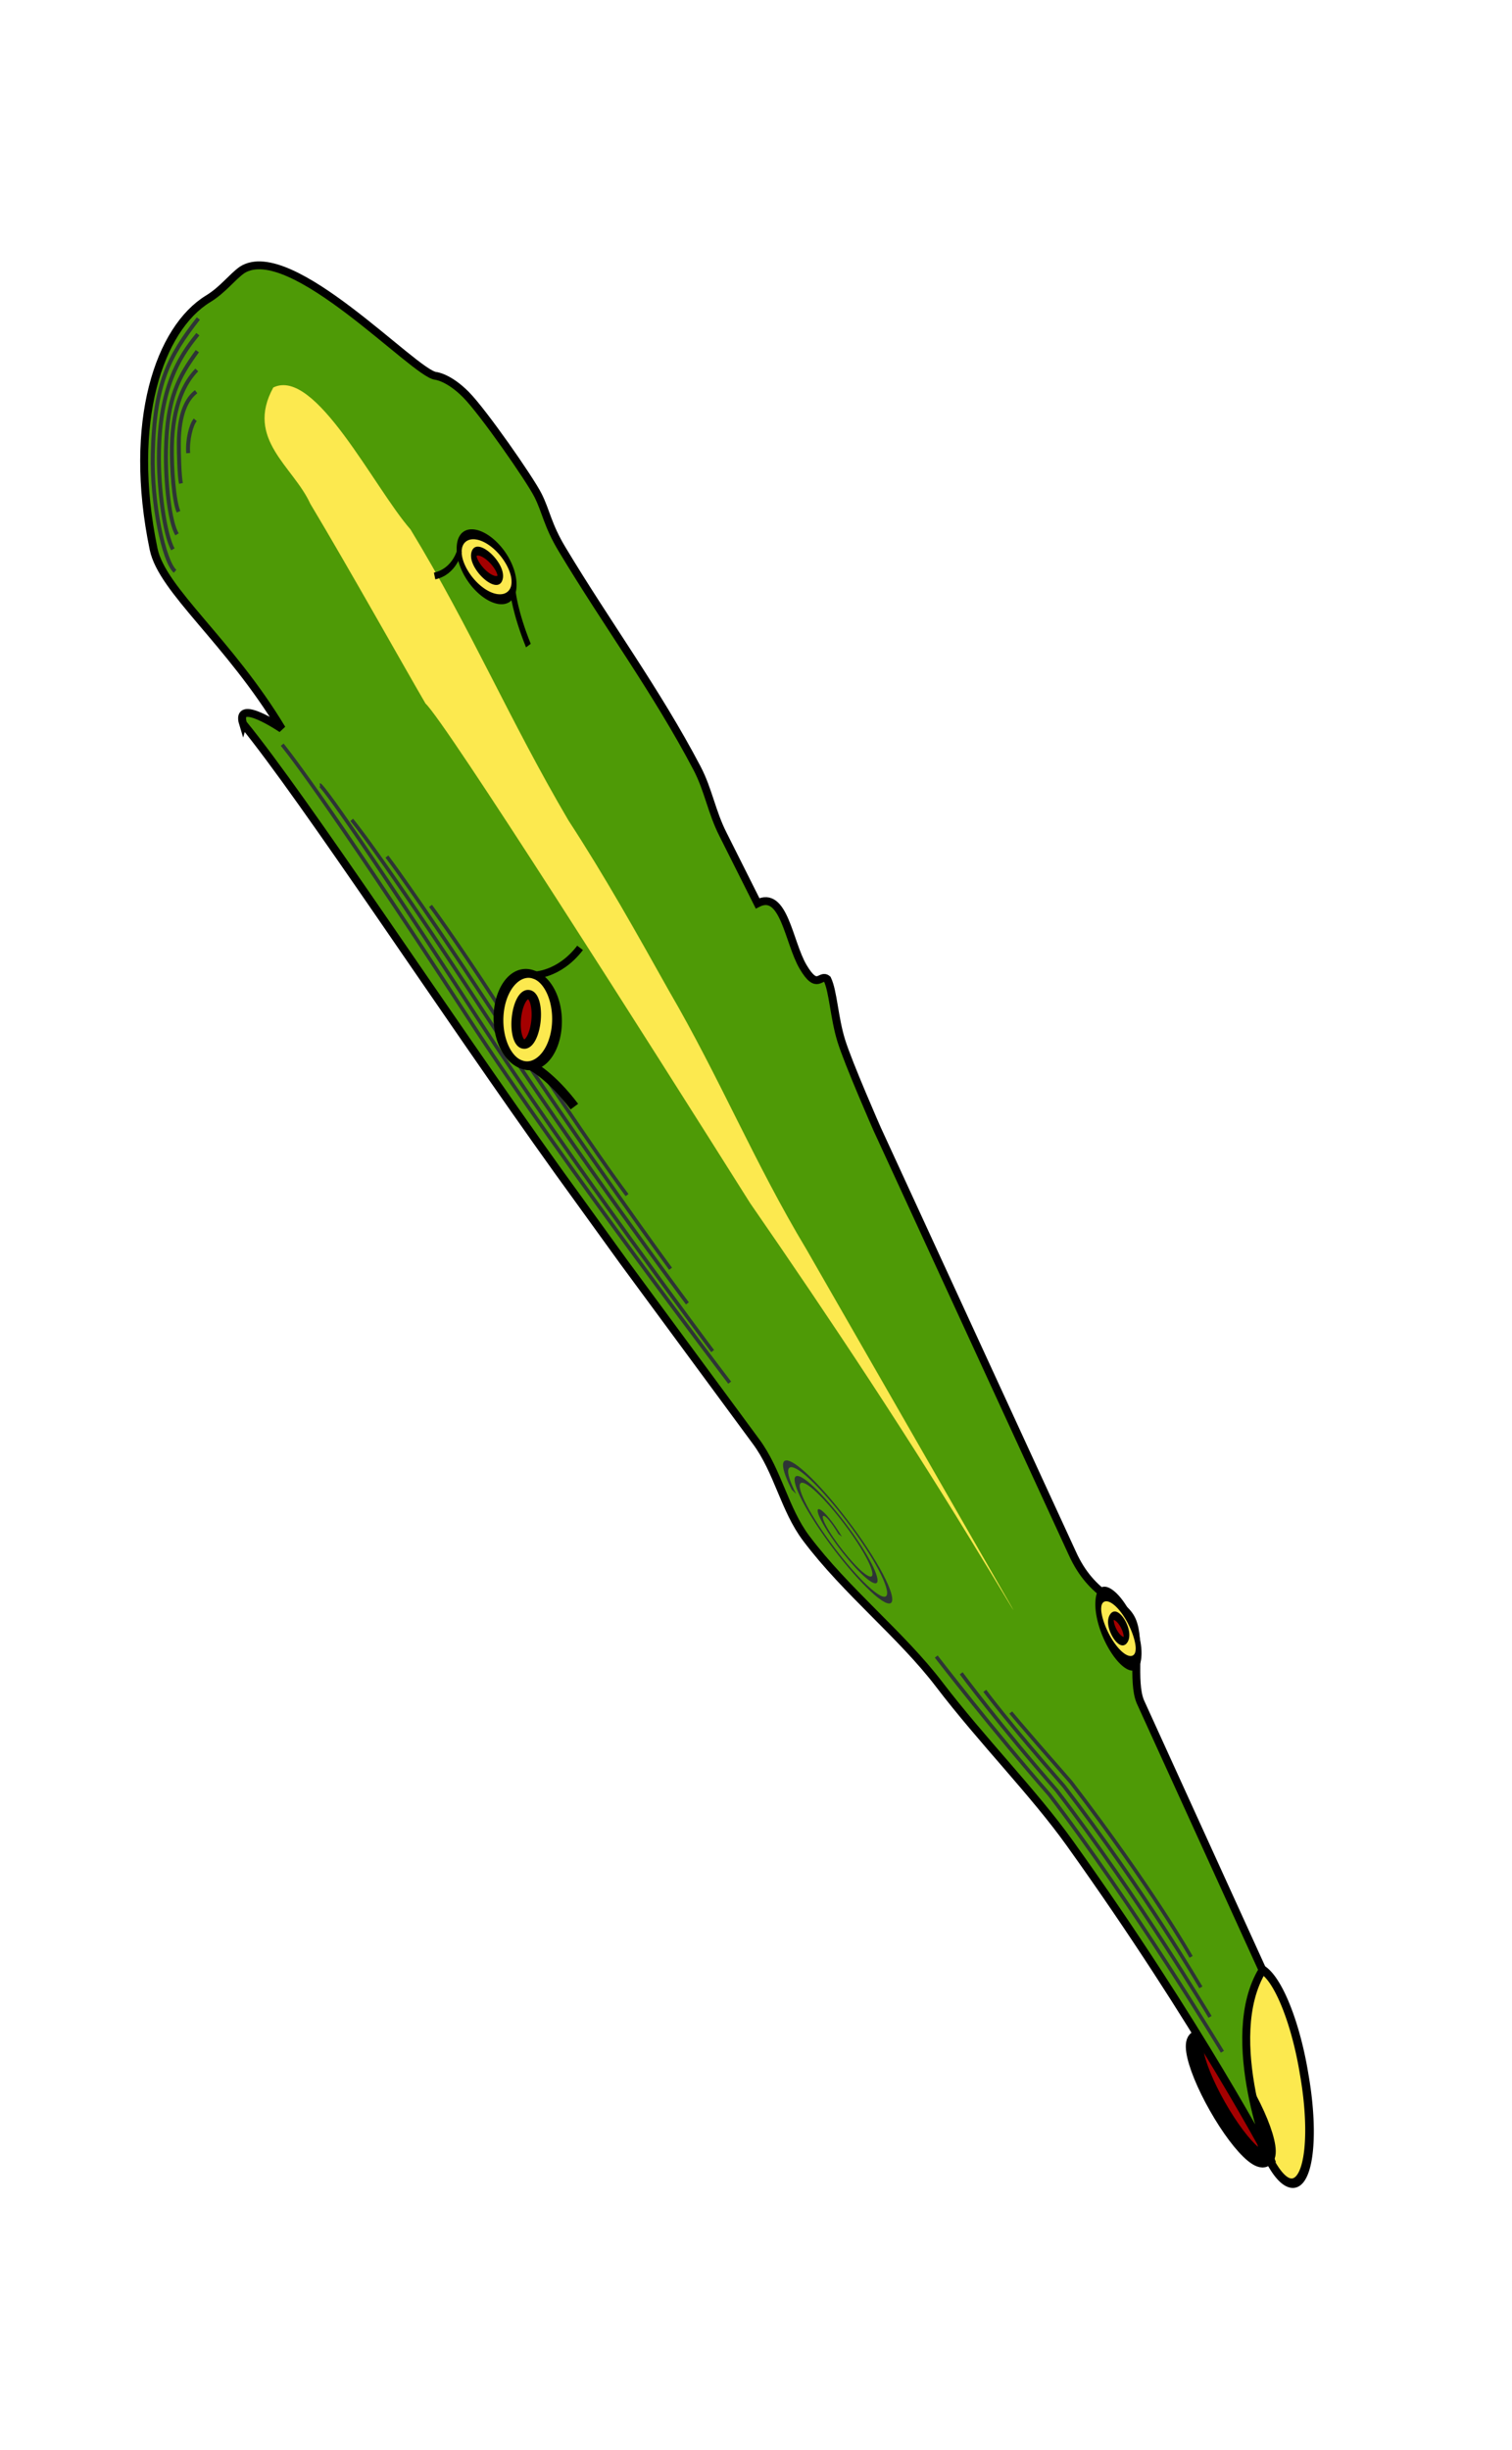 <svg xmlns="http://www.w3.org/2000/svg" xmlns:xlink="http://www.w3.org/1999/xlink" width="178.998" height="289.999" viewBox="0 0 47.36 76.729" xmlns:v="https://vecta.io/nano"><style><![CDATA[.B{fill:#fce94f}.C{stroke:#000}.D{fill:#a40000}.E{stroke-linejoin:round}.F{stroke-width:.769}]]></style><g transform="matrix(.244 -.14 .141 .243 -13.115 7.37)"><g class="C"><path transform="matrix(1.891 .972 -.844 2.265 93.874 -438.195)" d="m104.06 269.5a1.56 4.919 0 1 1-3.119 0 1.56 4.919 0 1 1 3.119 0z" stroke-width=".443" class="B"/><path d="M56.454 271.714c-.024 2.72-.374 5.236-.918 6.594s-1.198 1.351-1.714-.02-.816-3.893-.786-6.613c.024-2.72.374-5.236.918-6.594s1.198-1.351 1.714.02.816 3.893.786 6.613z" stroke-width="1.926" class="D E"/><path d="M36.451 83.923c1.721 10.681 3.224 38.82 5.354 60.863l1.233 12.299 2.706 24.681c.47 4.089-1.053 8.153-.573 12.169.882 7.377 3.773 14.594 4.647 21.508.988 7.813 3.048 15.685 3.71 22.63 2.363 24.791 1.596 42.175 1.596 42.175s2.052-14.966 9.875-19.25l3.224-32.722c.329-2.486 3.472-5.835 3.745-8.34s-2.573-4.293-1.999-9.823l4.903-51.822s.883-7.922 1.485-10.537 1.97-5.191 2.086-6.7c-.353-.979-1.622.651-1.644-2.534s2.478-8.511-.833-8.672l.52-8.558c.156-2.841 1.073-5.101 1.198-7.842.412-9.821-.623-18.907-.766-28.69-.05-3.152.587-4.534.698-6.575s-.626-11.038-1.315-13.69-1.865-3.498-1.865-3.498c-1.915-1.367-6.361-21.289-12.727-20.988h0c-1.425.141-2.93.856-4.9.911-6.305.175-14.64 7.362-19.219 21.17-1.478 4.459 2.129 13.079 2.307 24.488 0 0-2.74-5.692-3.447-2.652z" fill="#4e9a06" stroke-width=".88"/></g><path d="M58.502 158.46c1.26 15.853 2.212 31.78 2.488 47.753.074 1.855.137 9.788.147 4.197l.202-44.383c-.174-11.291 1.226-21.335 1.205-32.622.112-7.36.227-14.695-.16-22.059-.076-13.089 1.319-23.816 1.046-36.907-1.19-6.026-.087-20.999-5.287-21.332-5.621 3.432-2.479 8.731-2.93 13.298.119 8.247-.08 21.377-.065 25.698.898 2.962 2.554 44.377 3.353 66.357z" class="B"/><g transform="matrix(-.586 -.194 .313 -.947 88.416 206.42)" class="C"><g class="B"><use xlink:href="#B" transform="matrix(.774 .437 -.334 1.044 104.16 -214.21)"/><path d="M89.773 108.57s.379-2.297-.757-6.207"/></g><path d="M97.648 114.33s1.589-2.201 5.345-2.231" fill="none" class="F"/><use xlink:href="#C" transform="matrix(.684 .61 -.765 .779 115.23 -32.258)" class="D E"/></g><g stroke="#2e3436" fill="none"><path transform="matrix(-.226 .014 .149 1.328 49.281 3.766)" d="M97.493 143.39c-1.436-2.633 1.568-3.191 2.974-1.622 1.486 1.658.835 4.252-.878 5.466-2.149 1.523-5.162.741-6.562-1.408-1.619-2.483-.715-5.86 1.756-7.403 2.752-1.718 6.44-.711 8.104 2.025 1.813 2.98.716 6.943-2.247 8.714-3.182 1.901-7.391.726-9.258-2.439-1.984-3.364-.738-7.797 2.609-9.752 2.909-1.7 6.695-1.149 9.05 1.244" stroke-width=".697"/><path d="M38.417 65.429c-.533-1.585 1.523-7.862 4.414-12.595 4.098-6.708 7.008-8.534 11.948-10.554M39.435 63.184c.011-1.863 2.021-6.778 4.158-10.288 3.588-5.892 6.923-7.874 10.265-9.128M40.674 61.961c-.071-1.526 1.796-5.715 3.639-8.758 3.033-5.005 5.268-6.356 8.548-7.824M42.076 59.861c.126-1.23 1.744-4.574 2.986-6.642 2.414-4.019 4.881-5.537 6.694-6.053m-7.863 10.093c.217-.723 1.495-3.075 2.05-4.021 1.684-2.871 3.273-3.844 4.534-4.005m-4.196 5.496c.64-1.332 1.884-2.604 2.545-2.827" stroke-width=".438"/></g><g transform="translate(.611 .294)" class="C"><use xlink:href="#B" transform="matrix(-.1 -.64 .52 -.752 -60.305 487.97)" stroke-width="1.566" class="B"/><use xlink:href="#C" transform="matrix(-.004 -.56 .626 -.284 -.173 303.84)" stroke-width="1.274" class="D E"/></g><path d="M55.144 222.13s.065.705 1.9 10.076c1.93 14.959 1.812 23.556 1.812 23.556m-5.005-37.167s.463 4.241 2.298 13.612c1.93 14.959 1.944 27.047 1.944 27.047m-5.535-43.664s.816 7.246 2.652 16.617c1.93 14.959 2.121 30.406 2.121 30.406m-6.243-50.028s1.347 10.251 3.182 19.622c1.93 14.959 2.298 34.471 2.298 34.471M44.327 111.95s.472 3.978.958 13.251c1.026 19.597 1.811 25.615 1.811 25.615m-4.216-46.054s.611 4.531 1.511 20.438c1.108 19.592 2.779 35.152 2.779 35.152m-5.633-61.09s.798 3.812 1.979 25.938c1.046 19.596 3.341 39.433 3.341 39.433M40.42 94.135s.6.251 2.156 31.065c.99 19.599 4.048 45.444 4.048 45.444m-7.579-82.509s1.1 6.001 2.656 36.815c.99 19.599 4.798 49.694 4.798 49.694" fill="none" stroke="#2e3436" stroke-width=".4"/><g transform="matrix(.958 -.408 -.408 -.958 3.45 273.72)" class="C"><g class="B"><use xlink:href="#B" transform="matrix(.774 .437 -.334 1.044 104.16 -214.21)"/><path d="M89.773 108.57s.379-2.297-.757-6.207"/></g><path d="M97.648 114.33s1.589-2.201 5.345-2.231" fill="none" class="F"/><use xlink:href="#C" transform="rotate(31.561 93.406 112.09)" class="D E"/></g></g><defs ><path id="B" d="m107.98 269.5a5.478 2.916 0 1 1-10.955 0 5.478 2.916 0 1 1 10.955 0z"/><path id="C" d="m96.07 112.09a2.664 1.034 0 1 1-5.327 0 2.664 1.034 0 1 1 5.327 0z"/></defs></svg>